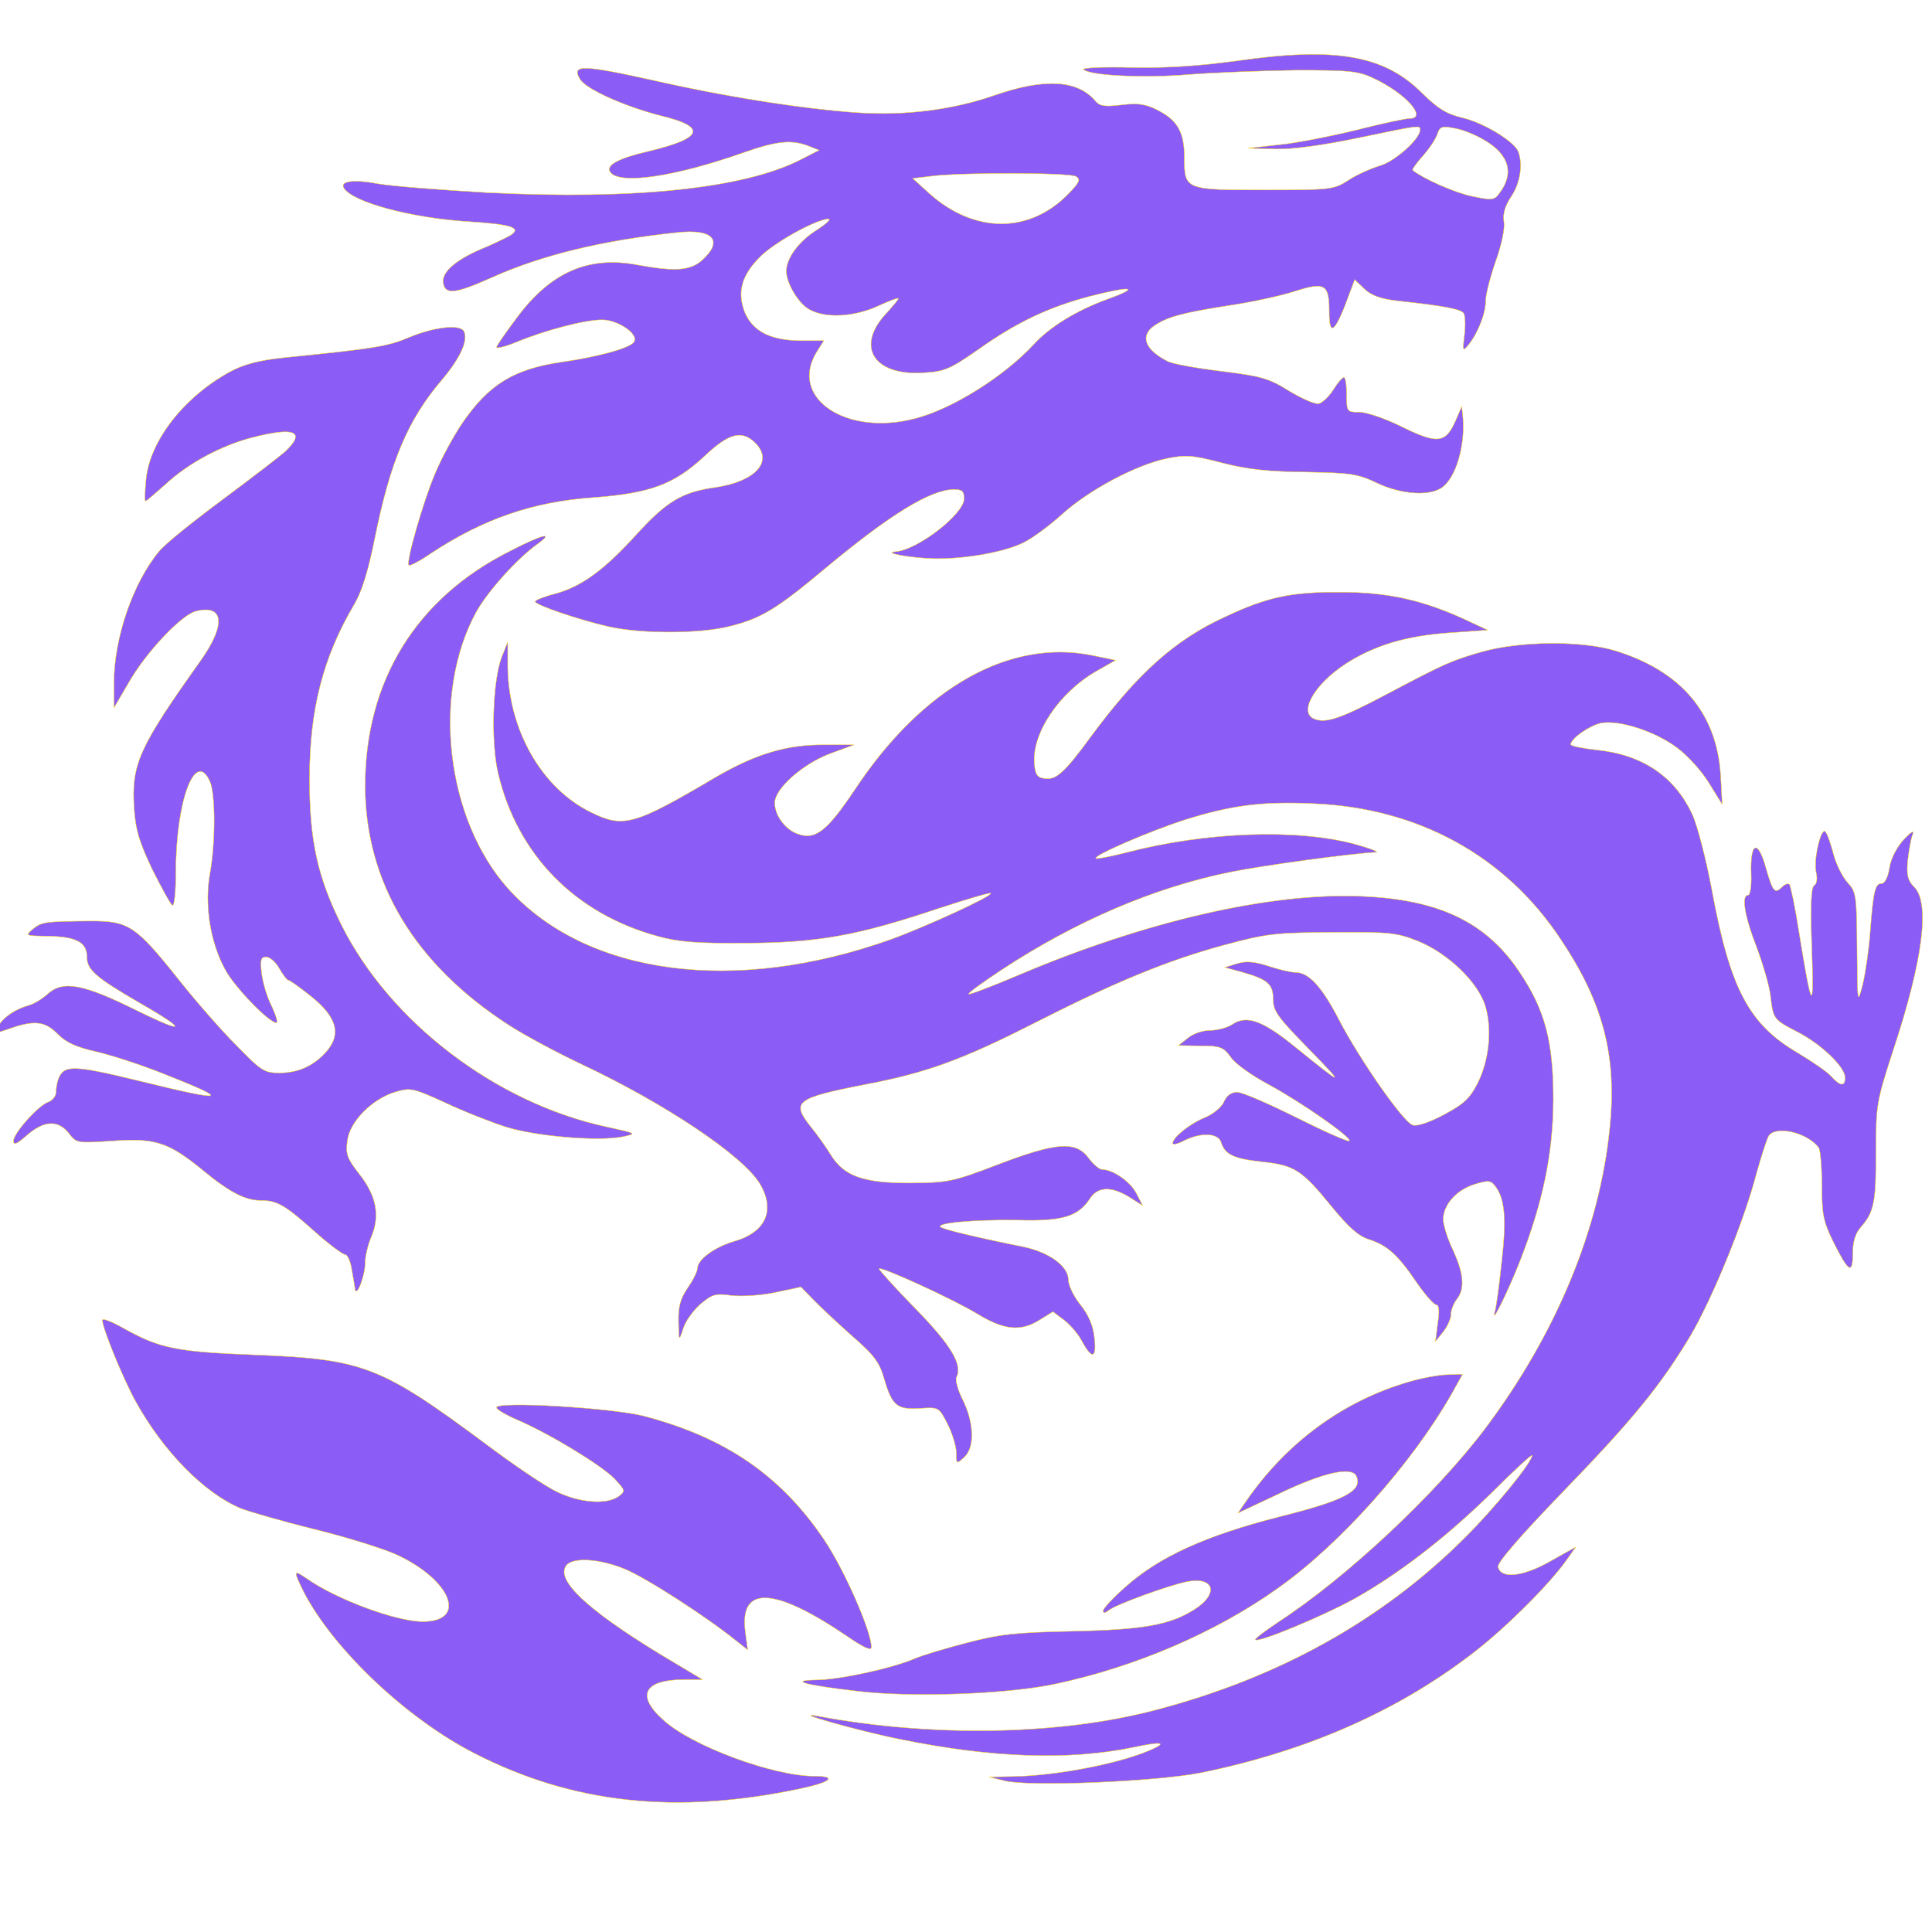 <svg xmlns="http://www.w3.org/2000/svg" width="300px" height="300px" viewBox="0 0 300 300" fill="#8b5cf6">
        <g stroke="#ffd700" transform="translate(-1.5,280) scale(0.06,-0.06)">
          <path class="path1" d="M3225 4509 c-97 -13 -181 -19 -272 -17 -73 2 -128 -1 -124 -5 16 -16
157 -23 274 -13 67 5 192 10 277 11 137 0 160 -2 200 -21 82 -38 141 -104 93
-104 -10 0 -72 -13 -138 -30 -66 -16 -156 -34 -200 -38 l-80 -9 71 -2 c45 -1
124 10 215 29 163 34 159 33 159 20 0 -23 -65 -81 -103 -92 -23 -7 -60 -23
-81 -37 -39 -25 -44 -26 -216 -26 -209 0 -210 0 -210 85 0 67 -19 98 -76 125
-27 13 -49 15 -88 10 -42 -5 -55 -3 -66 10 -46 55 -132 60 -261 15 -109 -38
-233 -53 -354 -45 -145 10 -347 42 -535 85 -177 39 -207 40 -184 2 15 -26 116
-71 210 -95 120 -29 109 -58 -33 -92 -78 -18 -110 -36 -99 -53 21 -34 164 -14
343 49 88 31 126 35 170 18 l28 -11 -49 -25 c-145 -74 -429 -104 -808 -85
-122 7 -251 17 -284 23 -63 12 -100 7 -89 -11 23 -37 176 -78 326 -87 109 -7
136 -16 104 -36 -11 -6 -45 -23 -75 -35 -67 -29 -102 -60 -98 -87 5 -32 31
-29 127 14 127 57 285 96 479 116 91 10 120 -20 66 -70 -31 -29 -70 -32 -169
-14 -127 24 -224 -18 -312 -136 -29 -39 -53 -73 -53 -77 0 -4 24 2 53 14 73
30 175 57 219 57 41 1 97 -37 84 -57 -9 -16 -94 -39 -185 -52 -126 -18 -191
-58 -260 -159 -21 -31 -53 -89 -70 -130 -31 -73 -76 -230 -68 -237 2 -3 29 11
58 31 135 89 263 133 418 144 149 11 210 34 288 106 64 61 98 70 133 35 48
-48 -1 -100 -105 -115 -86 -12 -126 -37 -205 -124 -83 -91 -142 -134 -212
-152 -27 -7 -48 -16 -48 -19 0 -9 112 -47 190 -65 85 -19 236 -19 314 1 81 20
123 46 247 150 167 139 271 203 332 204 22 0 27 -4 27 -24 0 -40 -121 -133
-177 -137 -37 -3 44 -17 101 -18 80 -1 182 17 231 42 22 11 67 44 100 74 69
62 189 126 269 143 49 10 67 9 143 -11 65 -17 121 -23 218 -24 117 -2 135 -5
185 -29 62 -29 134 -34 167 -11 35 25 60 106 54 180 l-3 30 -15 -35 c-27 -62
-47 -64 -146 -15 -39 19 -86 35 -104 35 -32 0 -33 1 -33 45 0 25 -3 45 -7 45
-5 -1 -17 -15 -28 -33 -11 -17 -28 -33 -37 -35 -10 -2 -44 13 -77 33 -53 33
-72 38 -176 51 -65 8 -127 19 -139 26 -59 30 -72 67 -32 93 33 22 75 33 191
51 55 8 130 24 168 36 81 26 92 20 92 -52 0 -69 16 -54 55 54 l11 29 25 -24
c18 -17 42 -26 87 -31 120 -13 162 -21 170 -32 4 -6 5 -31 2 -56 -5 -43 -5
-44 11 -25 24 30 44 81 44 114 0 16 12 62 26 102 15 42 24 84 21 102 -3 21 3
41 19 65 23 34 31 83 18 117 -11 26 -89 74 -145 87 -41 10 -62 23 -103 63 -98
99 -224 121 -481 84z m640 -204 c66 -38 80 -87 40 -139 -13 -18 -19 -18 -72
-7 -46 10 -126 46 -152 67 -2 2 10 19 27 38 17 19 33 44 37 56 6 19 12 21 43
15 21 -3 55 -17 77 -30z m-1055 -95 c12 -8 9 -15 -20 -45 -101 -104 -244 -103
-360 1 l-43 39 49 6 c82 10 358 9 374 -1z m-672 -139 c-46 -29 -78 -73 -78
-106 0 -32 33 -86 61 -100 43 -23 116 -18 177 10 28 13 52 22 52 19 0 -3 -14
-19 -30 -37 -82 -86 -35 -163 94 -155 56 3 69 9 144 61 97 69 181 109 288 137
109 28 133 24 44 -8 -79 -29 -148 -71 -190 -117 -76 -82 -209 -166 -305 -191
-179 -48 -329 52 -257 171 l19 30 -61 0 c-77 1 -122 24 -143 72 -21 52 -10 96
39 145 38 38 145 97 177 98 8 0 -6 -13 -31 -29z" />
          <path class="path2" d="M1085 3794 c-57 -24 -87 -29 -325 -53 -66 -7 -103 -17 -139 -36 -119
-65 -208 -178 -218 -279 -3 -31 -4 -56 -1 -56 2 0 25 20 51 43 58 54 143 100
223 121 112 29 142 16 87 -36 -16 -14 -89 -70 -163 -125 -74 -55 -148 -114
-163 -133 -67 -80 -117 -224 -117 -340 l0 -65 38 65 c45 79 137 176 174 185
73 18 78 -35 13 -127 -160 -225 -180 -268 -173 -382 4 -58 13 -87 47 -159 24 
-48 47 -90 52 -93 5 -3 9 34 9 84 0 186 50 320 88 237 15 -33 15 -160 0 -241
-14 -80 1 -176 40 -247 24 -45 113 -137 132 -137 5 0 -1 19 -12 43 -12 23 -23
61 -26 85 -4 35 -2 42 12 42 9 0 25 -13 34 -30 9 -16 20 -30 23 -30 4 0 29
-18 58 -41 69 -55 81 -100 38 -147 -33 -35 -71 -52 -119 -52 -39 0 -47 5 -113
73 -39 39 -106 116 -148 169 -110 138 -129 151 -225 151 -120 -1 -128 -2 -151
-20 -21 -18 -21 -18 36 -19 76 -1 103 -16 103 -54 0 -33 23 -53 135 -118 126
-72 123 -84 -5 -21 -141 70 -192 79 -232 43 -13 -12 -34 -25 -48 -29 -36 -10
-68 -32 -80 -55 -10 -19 -9 -19 31 -5 63 22 91 19 124 -15 21 -21 46 -33 99
-45 39 -9 116 -34 171 -56 183 -72 169 -76 -63 -19 -168 41 -192 41 -206 4 -3
-8 -6 -24 -6 -34 0 -10 -9 -21 -19 -25 -26 -8 -91 -81 -91 -101 0 -12 9 -8 35
15 44 38 80 40 108 5 20 -26 21 -26 113 -20 110 8 145 -3 234 -76 69 -57 110
-78 150 -78 42 0 63 -12 141 -82 36 -32 71 -58 77 -58 6 0 14 -17 17 -37 4
-21 8 -45 9 -53 4 -22 26 36 26 69 0 16 7 46 16 67 23 55 13 106 -31 162 -32
41 -36 52 -31 87 6 49 64 108 125 126 39 11 45 10 128 -28 49 -23 120 -51 158
-63 77 -24 238 -38 302 -25 37 8 37 8 -45 26 -284 62 -557 270 -683 521 -62
124 -83 219 -83 378 0 181 35 316 116 453 20 34 36 87 53 171 40 198 85 306
174 410 48 57 69 104 56 126 -11 18 -78 10 -140 -16z" />
          <path class="path3" d="M1344 3240 c-243 -122 -374 -337 -374 -608 1 -249 128 -461 373 -619
37 -24 122 -70 190 -102 214 -101 413 -234 458 -307 41 -68 17 -125 -63 -149
-53 -15 -98 -48 -98 -71 0 -7 -11 -30 -25 -50 -19 -28 -25 -49 -24 -88 1 -50
1 -51 12 -18 5 18 25 46 44 63 31 26 39 29 81 23 27 -3 76 0 114 8 l66 14 29
-30 c16 -17 61 -59 100 -94 61 -53 74 -70 87 -116 20 -68 33 -78 93 -74 48 3
48 3 71 -42 12 -24 22 -57 22 -74 0 -28 0 -29 20 -11 28 25 26 89 -3 148 -13
25 -20 52 -17 59 17 32 -13 83 -106 178 -52 53 -94 100 -94 103 0 9 189 -77
255 -117 69 -42 112 -46 161 -15 l34 21 28 -21 c15 -11 37 -36 47 -55 26 -49
39 -45 32 10 -3 30 -15 58 -36 84 -17 21 -31 50 -31 64 0 36 -50 72 -117 86
-115 23 -198 43 -212 50 -22 11 83 21 200 19 114 -3 154 9 185 56 20 31 55 32
101 4 l35 -22 -16 31 c-16 31 -61 62 -89 62 -7 0 -23 14 -35 30 -33 44 -82 41
-234 -17 -118 -45 -128 -47 -228 -48 -122 0 -171 18 -205 73 -11 18 -34 51
-52 73 -51 64 -39 74 141 109 158 30 251 64 436 158 210 107 348 164 497 204
108 29 131 31 278 32 146 1 165 -1 220 -23 79 -32 158 -109 175 -171 17 -62 8
-139 -21 -197 -20 -39 -36 -54 -87 -81 -37 -20 -70 -31 -81 -27 -24 7 -137
169 -191 273 -44 85 -78 122 -112 122 -11 0 -42 7 -69 16 -37 12 -58 14 -82 7
l-32 -10 44 -12 c67 -19 81 -31 81 -71 0 -30 12 -46 93 -129 96 -98 91 -97
-36 6 -85 69 -125 83 -162 59 -13 -9 -40 -16 -59 -16 -19 0 -44 -9 -57 -20
l-24 -19 57 -1 c51 0 59 -3 78 -29 11 -17 55 -48 98 -71 82 -44 217 -138 209
-146 -3 -3 -64 24 -136 60 -72 36 -141 66 -154 66 -16 0 -28 -9 -35 -26 -7
-14 -29 -32 -50 -40 -38 -16 -82 -51 -82 -66 0 -5 13 -2 30 7 42 21 87 20 95
-4 10 -32 32 -43 106 -51 85 -9 103 -21 182 -118 42 -51 67 -74 95 -83 47 -15
74 -39 123 -111 22 -32 45 -58 51 -58 7 0 9 -16 4 -47 l-6 -48 20 25 c11 14
20 34 20 45 0 11 7 29 15 39 22 28 18 67 -10 128 -14 29 -25 65 -25 79 0 38
35 77 82 91 36 11 42 10 54 -7 24 -32 28 -86 15 -197 -6 -59 -14 -115 -17
-125 -12 -41 32 48 63 126 61 155 87 281 88 421 0 150 -21 232 -87 330 -86
130 -209 189 -410 197 -235 10 -559 -64 -892 -206 -66 -28 -122 -49 -124 -47
-2 3 36 30 84 62 193 127 396 214 594 254 84 17 312 48 375 51 11 0 -11 9 -50
20 -152 42 -390 33 -596 -21 -40 -10 -75 -17 -78 -15 -7 8 141 71 227 99 124
39 202 49 336 43 271 -11 497 -135 640 -351 111 -166 146 -303 127 -489 -26
-261 -139 -533 -322 -777 -130 -172 -360 -387 -537 -502 -34 -23 -61 -43 -58
-45 8 -8 172 60 254 105 117 65 241 161 360 278 56 56 102 98 102 94 0 -18
-100 -140 -176 -215 -213 -212 -481 -361 -799 -444 -246 -65 -576 -71 -872
-16 -82 15 104 -38 209 -59 239 -49 440 -56 608 -21 75 16 89 12 36 -10 -82
-34 -238 -64 -351 -66 l-60 -1 40 -10 c65 -16 394 -2 509 21 278 57 514 162
710 315 82 64 191 173 235 235 l24 34 -66 -37 c-72 -41 -129 -46 -135 -14 -2
11 57 79 165 191 183 189 255 277 333 407 57 97 139 297 171 421 13 46 27 90
32 97 21 27 102 6 129 -32 4 -6 8 -50 8 -97 0 -76 4 -94 30 -147 39 -78 50
-85 50 -29 0 30 6 51 21 68 34 39 39 64 39 195 0 121 1 129 45 264 77 233 95
380 54 421 -17 17 -20 30 -17 67 3 26 8 56 12 67 6 14 -1 11 -22 -11 -18 -20
-33 -48 -37 -73 -4 -25 -12 -41 -21 -41 -16 0 -21 -20 -29 -125 -3 -44 -12
-105 -19 -135 -14 -54 -14 -53 -15 91 -1 138 -2 147 -24 171 -13 14 -30 47
-37 74 -7 27 -16 53 -21 58 -11 13 -31 -71 -24 -104 4 -17 2 -31 -5 -35 -8 -5
-10 -52 -6 -164 6 -170 0 -163 -33 42 -10 65 -22 121 -25 125 -4 3 -12 0 -18
-6 -20 -20 -25 -14 -43 49 -21 75 -41 67 -38 -17 1 -29 -2 -54 -8 -54 -18 0
-9 -55 22 -134 16 -43 33 -100 36 -126 7 -61 8 -62 70 -94 59 -30 123 -90 123
-118 0 -24 -12 -23 -36 3 -10 12 -49 38 -85 60 -129 75 -177 167 -225 429 -14
74 -36 158 -48 186 -46 101 -130 158 -251 170 -36 4 -65 10 -65 14 0 15 47 48
77 55 47 10 142 -21 199 -64 27 -20 64 -61 82 -91 l34 -55 -4 75 c-10 160
-101 269 -271 322 -86 27 -246 26 -346 -2 -80 -23 -94 -29 -251 -112 -112 -59
-150 -73 -181 -63 -46 15 -4 90 79 144 75 48 156 72 267 80 l100 7 -60 28
c-109 50 -199 70 -320 70 -128 1 -190 -12 -300 -64 -129 -59 -226 -146 -347
-310 -68 -93 -90 -113 -120 -108 -18 2 -24 10 -26 37 -8 78 64 186 161 241
l49 28 -58 12 c-215 45 -441 -82 -616 -346 -73 -109 -103 -133 -150 -115 -32
12 -58 48 -58 80 0 37 74 102 145 128 l60 22 -76 0 c-97 1 -178 -23 -284 -85
-210 -124 -237 -131 -322 -89 -127 63 -212 213 -214 375 l0 65 -16 -40 c-23
-62 -28 -217 -9 -299 50 -212 200 -365 416 -423 50 -14 101 -18 225 -17 187 1
288 19 497 89 73 24 134 42 137 40 6 -7 -169 -87 -257 -119 -405 -145 -790
-94 -993 132 -160 180 -197 503 -82 714 29 53 106 139 158 176 47 34 14 26
-71 -18z" />
          <path class="path4" d="M290 1250 c0 -20 52 -148 86 -210 72 -130 177 -237 272 -277 20 -8
106 -33 191 -54 85 -21 181 -51 215 -67 140 -66 181 -172 65 -172 -69 0 -225
58 -301 112 -34 23 -34 20 -7 -35 77 -149 267 -329 444 -419 253 -129 518
-158 838 -91 82 17 101 33 39 33 -106 0 -317 78 -390 145 -72 64 -51 105 55
105 l46 0 -112 67 c-188 115 -270 192 -240 229 17 21 86 17 151 -10 54 -22
209 -122 285 -183 l33 -26 -6 45 c-17 123 74 119 265 -11 42 -29 61 -37 61
-27 0 41 -69 198 -121 276 -112 167 -255 266 -468 322 -82 21 -381 39 -381 22
0 -5 24 -19 54 -32 84 -36 218 -118 251 -152 29 -31 29 -32 11 -46 -31 -22
-101 -17 -160 12 -30 14 -114 71 -187 126 -268 199 -315 217 -589 228 -210 8
-252 17 -345 69 -30 17 -55 27 -55 21z" />
          <path class="path5" d="M3673 1091 c-170 -49 -317 -156 -422 -308 l-22 -32 104 49 c118 57
193 73 203 45 15 -37 -33 -62 -201 -104 -188 -48 -310 -103 -397 -181 -32 -28
-58 -56 -58 -62 0 -7 5 -6 14 1 18 15 161 67 206 75 70 12 79 -34 14 -74 -63
-39 -130 -51 -314 -55 -148 -3 -190 -8 -273 -30 -54 -14 -115 -32 -135 -41
-59 -25 -192 -54 -252 -55 -76 -1 -34 -13 104 -29 140 -17 390 -8 514 19 206
44 414 133 575 248 161 114 345 321 448 501 l29 52 -37 -1 c-21 0 -66 -8 -100
-18z" />
        </g>
      </svg>